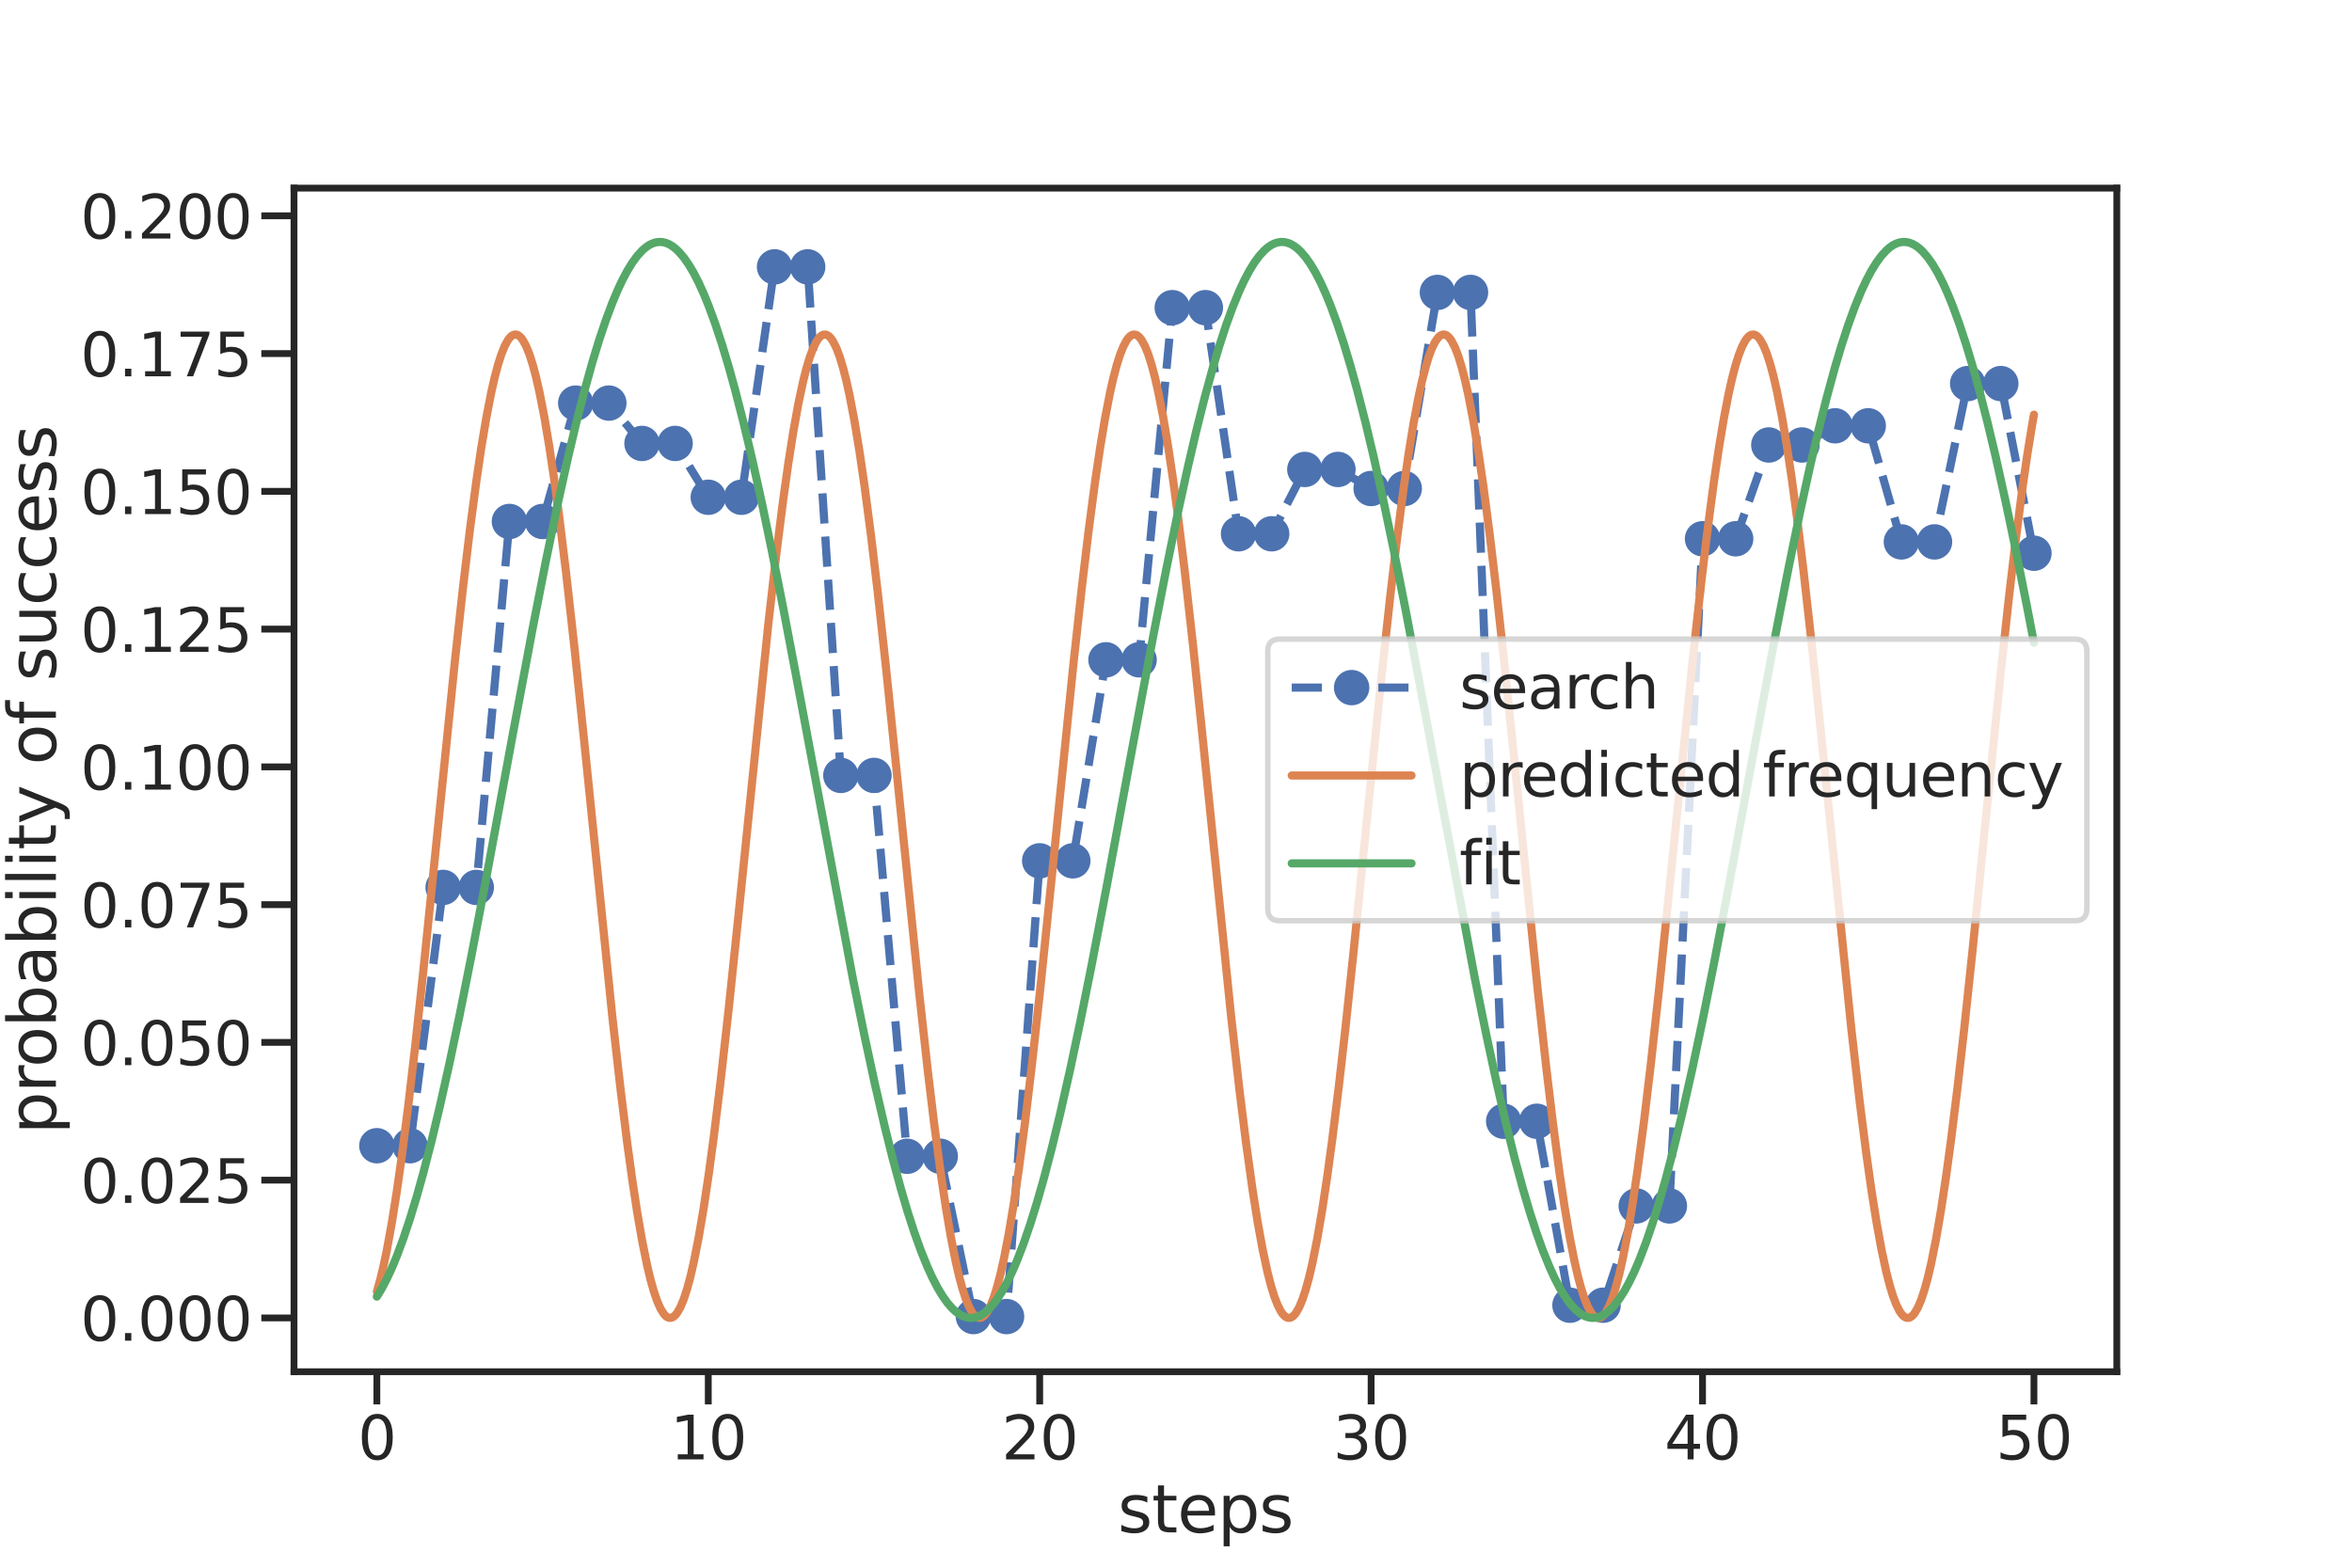 <?xml version="1.0" encoding="utf-8" standalone="no"?>
<!DOCTYPE svg PUBLIC "-//W3C//DTD SVG 1.1//EN"
  "http://www.w3.org/Graphics/SVG/1.1/DTD/svg11.dtd">
<svg xmlns:xlink="http://www.w3.org/1999/xlink" width="864pt" height="576pt" viewBox="0 0 864 576" xmlns="http://www.w3.org/2000/svg" version="1.1">
 <defs>
  <style type="text/css">*{stroke-linejoin: round; stroke-linecap: butt}</style>
 </defs>
 <g id="figure_1">
  <g id="patch_1">
   <path d="M 0 576 
L 864 576 
L 864 0 
L 0 0 
z
" style="fill: #ffffff"/>
  </g>
  <g id="axes_1">
   <g id="patch_2">
    <path d="M 108 504 
L 777.6 504 
L 777.6 69.12 
L 108 69.12 
z
" style="fill: #ffffff"/>
   </g>
   <g id="matplotlib.axis_1">
    <g id="xtick_1">
     <g id="line2d_1">
      <defs>
       <path id="m0d166afc7a" d="M 0 0 
L 0 12 
" style="stroke: #262626; stroke-width: 2.5"/>
      </defs>
      <g>
       <use xlink:href="#m0d166afc7a" x="138.436" y="504" style="fill: #262626; stroke: #262626; stroke-width: 2.5"/>
      </g>
     </g>
     <g id="text_1">
      <!-- 0 -->
      <g style="fill: #262626" transform="translate(131.438 536.217)scale(0.22 -0.22)">
       <defs>
        <path id="DejaVuSans-30" d="M 2034 4250 
Q 1547 4250 1301 3770 
Q 1056 3291 1056 2328 
Q 1056 1369 1301 889 
Q 1547 409 2034 409 
Q 2525 409 2770 889 
Q 3016 1369 3016 2328 
Q 3016 3291 2770 3770 
Q 2525 4250 2034 4250 
z
M 2034 4750 
Q 2819 4750 3233 4129 
Q 3647 3509 3647 2328 
Q 3647 1150 3233 529 
Q 2819 -91 2034 -91 
Q 1250 -91 836 529 
Q 422 1150 422 2328 
Q 422 3509 836 4129 
Q 1250 4750 2034 4750 
z
" transform="scale(0.016)"/>
       </defs>
       <use xlink:href="#DejaVuSans-30"/>
      </g>
     </g>
    </g>
    <g id="xtick_2">
     <g id="line2d_2">
      <g>
       <use xlink:href="#m0d166afc7a" x="260.182" y="504" style="fill: #262626; stroke: #262626; stroke-width: 2.5"/>
      </g>
     </g>
     <g id="text_2">
      <!-- 10 -->
      <g style="fill: #262626" transform="translate(246.184 536.217)scale(0.22 -0.22)">
       <defs>
        <path id="DejaVuSans-31" d="M 794 531 
L 1825 531 
L 1825 4091 
L 703 3866 
L 703 4441 
L 1819 4666 
L 2450 4666 
L 2450 531 
L 3481 531 
L 3481 0 
L 794 0 
L 794 531 
z
" transform="scale(0.016)"/>
       </defs>
       <use xlink:href="#DejaVuSans-31"/>
       <use xlink:href="#DejaVuSans-30" x="63.623"/>
      </g>
     </g>
    </g>
    <g id="xtick_3">
     <g id="line2d_3">
      <g>
       <use xlink:href="#m0d166afc7a" x="381.927" y="504" style="fill: #262626; stroke: #262626; stroke-width: 2.5"/>
      </g>
     </g>
     <g id="text_3">
      <!-- 20 -->
      <g style="fill: #262626" transform="translate(367.93 536.217)scale(0.22 -0.22)">
       <defs>
        <path id="DejaVuSans-32" d="M 1228 531 
L 3431 531 
L 3431 0 
L 469 0 
L 469 531 
Q 828 903 1448 1529 
Q 2069 2156 2228 2338 
Q 2531 2678 2651 2914 
Q 2772 3150 2772 3378 
Q 2772 3750 2511 3984 
Q 2250 4219 1831 4219 
Q 1534 4219 1204 4116 
Q 875 4013 500 3803 
L 500 4441 
Q 881 4594 1212 4672 
Q 1544 4750 1819 4750 
Q 2544 4750 2975 4387 
Q 3406 4025 3406 3419 
Q 3406 3131 3298 2873 
Q 3191 2616 2906 2266 
Q 2828 2175 2409 1742 
Q 1991 1309 1228 531 
z
" transform="scale(0.016)"/>
       </defs>
       <use xlink:href="#DejaVuSans-32"/>
       <use xlink:href="#DejaVuSans-30" x="63.623"/>
      </g>
     </g>
    </g>
    <g id="xtick_4">
     <g id="line2d_4">
      <g>
       <use xlink:href="#m0d166afc7a" x="503.673" y="504" style="fill: #262626; stroke: #262626; stroke-width: 2.5"/>
      </g>
     </g>
     <g id="text_4">
      <!-- 30 -->
      <g style="fill: #262626" transform="translate(489.675 536.217)scale(0.22 -0.22)">
       <defs>
        <path id="DejaVuSans-33" d="M 2597 2516 
Q 3050 2419 3304 2112 
Q 3559 1806 3559 1356 
Q 3559 666 3084 287 
Q 2609 -91 1734 -91 
Q 1441 -91 1130 -33 
Q 819 25 488 141 
L 488 750 
Q 750 597 1062 519 
Q 1375 441 1716 441 
Q 2309 441 2620 675 
Q 2931 909 2931 1356 
Q 2931 1769 2642 2001 
Q 2353 2234 1838 2234 
L 1294 2234 
L 1294 2753 
L 1863 2753 
Q 2328 2753 2575 2939 
Q 2822 3125 2822 3475 
Q 2822 3834 2567 4026 
Q 2313 4219 1838 4219 
Q 1578 4219 1281 4162 
Q 984 4106 628 3988 
L 628 4550 
Q 988 4650 1302 4700 
Q 1616 4750 1894 4750 
Q 2613 4750 3031 4423 
Q 3450 4097 3450 3541 
Q 3450 3153 3228 2886 
Q 3006 2619 2597 2516 
z
" transform="scale(0.016)"/>
       </defs>
       <use xlink:href="#DejaVuSans-33"/>
       <use xlink:href="#DejaVuSans-30" x="63.623"/>
      </g>
     </g>
    </g>
    <g id="xtick_5">
     <g id="line2d_5">
      <g>
       <use xlink:href="#m0d166afc7a" x="625.418" y="504" style="fill: #262626; stroke: #262626; stroke-width: 2.5"/>
      </g>
     </g>
     <g id="text_5">
      <!-- 40 -->
      <g style="fill: #262626" transform="translate(611.421 536.217)scale(0.22 -0.22)">
       <defs>
        <path id="DejaVuSans-34" d="M 2419 4116 
L 825 1625 
L 2419 1625 
L 2419 4116 
z
M 2253 4666 
L 3047 4666 
L 3047 1625 
L 3713 1625 
L 3713 1100 
L 3047 1100 
L 3047 0 
L 2419 0 
L 2419 1100 
L 313 1100 
L 313 1709 
L 2253 4666 
z
" transform="scale(0.016)"/>
       </defs>
       <use xlink:href="#DejaVuSans-34"/>
       <use xlink:href="#DejaVuSans-30" x="63.623"/>
      </g>
     </g>
    </g>
    <g id="xtick_6">
     <g id="line2d_6">
      <g>
       <use xlink:href="#m0d166afc7a" x="747.164" y="504" style="fill: #262626; stroke: #262626; stroke-width: 2.5"/>
      </g>
     </g>
     <g id="text_6">
      <!-- 50 -->
      <g style="fill: #262626" transform="translate(733.166 536.217)scale(0.22 -0.22)">
       <defs>
        <path id="DejaVuSans-35" d="M 691 4666 
L 3169 4666 
L 3169 4134 
L 1269 4134 
L 1269 2991 
Q 1406 3038 1543 3061 
Q 1681 3084 1819 3084 
Q 2600 3084 3056 2656 
Q 3513 2228 3513 1497 
Q 3513 744 3044 326 
Q 2575 -91 1722 -91 
Q 1428 -91 1123 -41 
Q 819 9 494 109 
L 494 744 
Q 775 591 1075 516 
Q 1375 441 1709 441 
Q 2250 441 2565 725 
Q 2881 1009 2881 1497 
Q 2881 1984 2565 2268 
Q 2250 2553 1709 2553 
Q 1456 2553 1204 2497 
Q 953 2441 691 2322 
L 691 4666 
z
" transform="scale(0.016)"/>
       </defs>
       <use xlink:href="#DejaVuSans-35"/>
       <use xlink:href="#DejaVuSans-30" x="63.623"/>
      </g>
     </g>
    </g>
    <g id="text_7">
     <!-- steps -->
     <g style="fill: #262626" transform="translate(410.591 563.028)scale(0.24 -0.24)">
      <defs>
       <path id="DejaVuSans-73" d="M 2834 3397 
L 2834 2853 
Q 2591 2978 2328 3040 
Q 2066 3103 1784 3103 
Q 1356 3103 1142 2972 
Q 928 2841 928 2578 
Q 928 2378 1081 2264 
Q 1234 2150 1697 2047 
L 1894 2003 
Q 2506 1872 2764 1633 
Q 3022 1394 3022 966 
Q 3022 478 2636 193 
Q 2250 -91 1575 -91 
Q 1294 -91 989 -36 
Q 684 19 347 128 
L 347 722 
Q 666 556 975 473 
Q 1284 391 1588 391 
Q 1994 391 2212 530 
Q 2431 669 2431 922 
Q 2431 1156 2273 1281 
Q 2116 1406 1581 1522 
L 1381 1569 
Q 847 1681 609 1914 
Q 372 2147 372 2553 
Q 372 3047 722 3315 
Q 1072 3584 1716 3584 
Q 2034 3584 2315 3537 
Q 2597 3491 2834 3397 
z
" transform="scale(0.016)"/>
       <path id="DejaVuSans-74" d="M 1172 4494 
L 1172 3500 
L 2356 3500 
L 2356 3053 
L 1172 3053 
L 1172 1153 
Q 1172 725 1289 603 
Q 1406 481 1766 481 
L 2356 481 
L 2356 0 
L 1766 0 
Q 1100 0 847 248 
Q 594 497 594 1153 
L 594 3053 
L 172 3053 
L 172 3500 
L 594 3500 
L 594 4494 
L 1172 4494 
z
" transform="scale(0.016)"/>
       <path id="DejaVuSans-65" d="M 3597 1894 
L 3597 1613 
L 953 1613 
Q 991 1019 1311 708 
Q 1631 397 2203 397 
Q 2534 397 2845 478 
Q 3156 559 3463 722 
L 3463 178 
Q 3153 47 2828 -22 
Q 2503 -91 2169 -91 
Q 1331 -91 842 396 
Q 353 884 353 1716 
Q 353 2575 817 3079 
Q 1281 3584 2069 3584 
Q 2775 3584 3186 3129 
Q 3597 2675 3597 1894 
z
M 3022 2063 
Q 3016 2534 2758 2815 
Q 2500 3097 2075 3097 
Q 1594 3097 1305 2825 
Q 1016 2553 972 2059 
L 3022 2063 
z
" transform="scale(0.016)"/>
       <path id="DejaVuSans-70" d="M 1159 525 
L 1159 -1331 
L 581 -1331 
L 581 3500 
L 1159 3500 
L 1159 2969 
Q 1341 3281 1617 3432 
Q 1894 3584 2278 3584 
Q 2916 3584 3314 3078 
Q 3713 2572 3713 1747 
Q 3713 922 3314 415 
Q 2916 -91 2278 -91 
Q 1894 -91 1617 61 
Q 1341 213 1159 525 
z
M 3116 1747 
Q 3116 2381 2855 2742 
Q 2594 3103 2138 3103 
Q 1681 3103 1420 2742 
Q 1159 2381 1159 1747 
Q 1159 1113 1420 752 
Q 1681 391 2138 391 
Q 2594 391 2855 752 
Q 3116 1113 3116 1747 
z
" transform="scale(0.016)"/>
      </defs>
      <use xlink:href="#DejaVuSans-73"/>
      <use xlink:href="#DejaVuSans-74" x="52.1"/>
      <use xlink:href="#DejaVuSans-65" x="91.309"/>
      <use xlink:href="#DejaVuSans-70" x="152.832"/>
      <use xlink:href="#DejaVuSans-73" x="216.309"/>
     </g>
    </g>
   </g>
   <g id="matplotlib.axis_2">
    <g id="ytick_1">
     <g id="line2d_7">
      <defs>
       <path id="m8a85581e19" d="M 0 0 
L -12 0 
" style="stroke: #262626; stroke-width: 2.5"/>
      </defs>
      <g>
       <use xlink:href="#m8a85581e19" x="108" y="484.233" style="fill: #262626; stroke: #262626; stroke-width: 2.5"/>
      </g>
     </g>
     <g id="text_8">
      <!-- 0.000 -->
      <g style="fill: #262626" transform="translate(29.518 492.592)scale(0.22 -0.22)">
       <defs>
        <path id="DejaVuSans-2e" d="M 684 794 
L 1344 794 
L 1344 0 
L 684 0 
L 684 794 
z
" transform="scale(0.016)"/>
       </defs>
       <use xlink:href="#DejaVuSans-30"/>
       <use xlink:href="#DejaVuSans-2e" x="63.623"/>
       <use xlink:href="#DejaVuSans-30" x="95.41"/>
       <use xlink:href="#DejaVuSans-30" x="159.033"/>
       <use xlink:href="#DejaVuSans-30" x="222.656"/>
      </g>
     </g>
    </g>
    <g id="ytick_2">
     <g id="line2d_8">
      <g>
       <use xlink:href="#m8a85581e19" x="108" y="433.616" style="fill: #262626; stroke: #262626; stroke-width: 2.5"/>
      </g>
     </g>
     <g id="text_9">
      <!-- 0.025 -->
      <g style="fill: #262626" transform="translate(29.518 441.974)scale(0.22 -0.22)">
       <use xlink:href="#DejaVuSans-30"/>
       <use xlink:href="#DejaVuSans-2e" x="63.623"/>
       <use xlink:href="#DejaVuSans-30" x="95.41"/>
       <use xlink:href="#DejaVuSans-32" x="159.033"/>
       <use xlink:href="#DejaVuSans-35" x="222.656"/>
      </g>
     </g>
    </g>
    <g id="ytick_3">
     <g id="line2d_9">
      <g>
       <use xlink:href="#m8a85581e19" x="108" y="382.998" style="fill: #262626; stroke: #262626; stroke-width: 2.5"/>
      </g>
     </g>
     <g id="text_10">
      <!-- 0.050 -->
      <g style="fill: #262626" transform="translate(29.518 391.357)scale(0.22 -0.22)">
       <use xlink:href="#DejaVuSans-30"/>
       <use xlink:href="#DejaVuSans-2e" x="63.623"/>
       <use xlink:href="#DejaVuSans-30" x="95.41"/>
       <use xlink:href="#DejaVuSans-35" x="159.033"/>
       <use xlink:href="#DejaVuSans-30" x="222.656"/>
      </g>
     </g>
    </g>
    <g id="ytick_4">
     <g id="line2d_10">
      <g>
       <use xlink:href="#m8a85581e19" x="108" y="332.381" style="fill: #262626; stroke: #262626; stroke-width: 2.5"/>
      </g>
     </g>
     <g id="text_11">
      <!-- 0.075 -->
      <g style="fill: #262626" transform="translate(29.518 340.739)scale(0.22 -0.22)">
       <defs>
        <path id="DejaVuSans-37" d="M 525 4666 
L 3525 4666 
L 3525 4397 
L 1831 0 
L 1172 0 
L 2766 4134 
L 525 4134 
L 525 4666 
z
" transform="scale(0.016)"/>
       </defs>
       <use xlink:href="#DejaVuSans-30"/>
       <use xlink:href="#DejaVuSans-2e" x="63.623"/>
       <use xlink:href="#DejaVuSans-30" x="95.41"/>
       <use xlink:href="#DejaVuSans-37" x="159.033"/>
       <use xlink:href="#DejaVuSans-35" x="222.656"/>
      </g>
     </g>
    </g>
    <g id="ytick_5">
     <g id="line2d_11">
      <g>
       <use xlink:href="#m8a85581e19" x="108" y="281.764" style="fill: #262626; stroke: #262626; stroke-width: 2.5"/>
      </g>
     </g>
     <g id="text_12">
      <!-- 0.100 -->
      <g style="fill: #262626" transform="translate(29.518 290.122)scale(0.22 -0.22)">
       <use xlink:href="#DejaVuSans-30"/>
       <use xlink:href="#DejaVuSans-2e" x="63.623"/>
       <use xlink:href="#DejaVuSans-31" x="95.41"/>
       <use xlink:href="#DejaVuSans-30" x="159.033"/>
       <use xlink:href="#DejaVuSans-30" x="222.656"/>
      </g>
     </g>
    </g>
    <g id="ytick_6">
     <g id="line2d_12">
      <g>
       <use xlink:href="#m8a85581e19" x="108" y="231.146" style="fill: #262626; stroke: #262626; stroke-width: 2.5"/>
      </g>
     </g>
     <g id="text_13">
      <!-- 0.125 -->
      <g style="fill: #262626" transform="translate(29.518 239.505)scale(0.22 -0.22)">
       <use xlink:href="#DejaVuSans-30"/>
       <use xlink:href="#DejaVuSans-2e" x="63.623"/>
       <use xlink:href="#DejaVuSans-31" x="95.41"/>
       <use xlink:href="#DejaVuSans-32" x="159.033"/>
       <use xlink:href="#DejaVuSans-35" x="222.656"/>
      </g>
     </g>
    </g>
    <g id="ytick_7">
     <g id="line2d_13">
      <g>
       <use xlink:href="#m8a85581e19" x="108" y="180.529" style="fill: #262626; stroke: #262626; stroke-width: 2.5"/>
      </g>
     </g>
     <g id="text_14">
      <!-- 0.150 -->
      <g style="fill: #262626" transform="translate(29.518 188.887)scale(0.22 -0.22)">
       <use xlink:href="#DejaVuSans-30"/>
       <use xlink:href="#DejaVuSans-2e" x="63.623"/>
       <use xlink:href="#DejaVuSans-31" x="95.41"/>
       <use xlink:href="#DejaVuSans-35" x="159.033"/>
       <use xlink:href="#DejaVuSans-30" x="222.656"/>
      </g>
     </g>
    </g>
    <g id="ytick_8">
     <g id="line2d_14">
      <g>
       <use xlink:href="#m8a85581e19" x="108" y="129.911" style="fill: #262626; stroke: #262626; stroke-width: 2.5"/>
      </g>
     </g>
     <g id="text_15">
      <!-- 0.175 -->
      <g style="fill: #262626" transform="translate(29.518 138.27)scale(0.22 -0.22)">
       <use xlink:href="#DejaVuSans-30"/>
       <use xlink:href="#DejaVuSans-2e" x="63.623"/>
       <use xlink:href="#DejaVuSans-31" x="95.41"/>
       <use xlink:href="#DejaVuSans-37" x="159.033"/>
       <use xlink:href="#DejaVuSans-35" x="222.656"/>
      </g>
     </g>
    </g>
    <g id="ytick_9">
     <g id="line2d_15">
      <g>
       <use xlink:href="#m8a85581e19" x="108" y="79.294" style="fill: #262626; stroke: #262626; stroke-width: 2.5"/>
      </g>
     </g>
     <g id="text_16">
      <!-- 0.200 -->
      <g style="fill: #262626" transform="translate(29.518 87.652)scale(0.22 -0.22)">
       <use xlink:href="#DejaVuSans-30"/>
       <use xlink:href="#DejaVuSans-2e" x="63.623"/>
       <use xlink:href="#DejaVuSans-32" x="95.41"/>
       <use xlink:href="#DejaVuSans-30" x="159.033"/>
       <use xlink:href="#DejaVuSans-30" x="222.656"/>
      </g>
     </g>
    </g>
    <g id="text_17">
     <!-- probability of success -->
     <g style="fill: #262626" transform="translate(20.527 416.715)rotate(-90)scale(0.24 -0.24)">
      <defs>
       <path id="DejaVuSans-72" d="M 2631 2963 
Q 2534 3019 2420 3045 
Q 2306 3072 2169 3072 
Q 1681 3072 1420 2755 
Q 1159 2438 1159 1844 
L 1159 0 
L 581 0 
L 581 3500 
L 1159 3500 
L 1159 2956 
Q 1341 3275 1631 3429 
Q 1922 3584 2338 3584 
Q 2397 3584 2469 3576 
Q 2541 3569 2628 3553 
L 2631 2963 
z
" transform="scale(0.016)"/>
       <path id="DejaVuSans-6f" d="M 1959 3097 
Q 1497 3097 1228 2736 
Q 959 2375 959 1747 
Q 959 1119 1226 758 
Q 1494 397 1959 397 
Q 2419 397 2687 759 
Q 2956 1122 2956 1747 
Q 2956 2369 2687 2733 
Q 2419 3097 1959 3097 
z
M 1959 3584 
Q 2709 3584 3137 3096 
Q 3566 2609 3566 1747 
Q 3566 888 3137 398 
Q 2709 -91 1959 -91 
Q 1206 -91 779 398 
Q 353 888 353 1747 
Q 353 2609 779 3096 
Q 1206 3584 1959 3584 
z
" transform="scale(0.016)"/>
       <path id="DejaVuSans-62" d="M 3116 1747 
Q 3116 2381 2855 2742 
Q 2594 3103 2138 3103 
Q 1681 3103 1420 2742 
Q 1159 2381 1159 1747 
Q 1159 1113 1420 752 
Q 1681 391 2138 391 
Q 2594 391 2855 752 
Q 3116 1113 3116 1747 
z
M 1159 2969 
Q 1341 3281 1617 3432 
Q 1894 3584 2278 3584 
Q 2916 3584 3314 3078 
Q 3713 2572 3713 1747 
Q 3713 922 3314 415 
Q 2916 -91 2278 -91 
Q 1894 -91 1617 61 
Q 1341 213 1159 525 
L 1159 0 
L 581 0 
L 581 4863 
L 1159 4863 
L 1159 2969 
z
" transform="scale(0.016)"/>
       <path id="DejaVuSans-61" d="M 2194 1759 
Q 1497 1759 1228 1600 
Q 959 1441 959 1056 
Q 959 750 1161 570 
Q 1363 391 1709 391 
Q 2188 391 2477 730 
Q 2766 1069 2766 1631 
L 2766 1759 
L 2194 1759 
z
M 3341 1997 
L 3341 0 
L 2766 0 
L 2766 531 
Q 2569 213 2275 61 
Q 1981 -91 1556 -91 
Q 1019 -91 701 211 
Q 384 513 384 1019 
Q 384 1609 779 1909 
Q 1175 2209 1959 2209 
L 2766 2209 
L 2766 2266 
Q 2766 2663 2505 2880 
Q 2244 3097 1772 3097 
Q 1472 3097 1187 3025 
Q 903 2953 641 2809 
L 641 3341 
Q 956 3463 1253 3523 
Q 1550 3584 1831 3584 
Q 2591 3584 2966 3190 
Q 3341 2797 3341 1997 
z
" transform="scale(0.016)"/>
       <path id="DejaVuSans-69" d="M 603 3500 
L 1178 3500 
L 1178 0 
L 603 0 
L 603 3500 
z
M 603 4863 
L 1178 4863 
L 1178 4134 
L 603 4134 
L 603 4863 
z
" transform="scale(0.016)"/>
       <path id="DejaVuSans-6c" d="M 603 4863 
L 1178 4863 
L 1178 0 
L 603 0 
L 603 4863 
z
" transform="scale(0.016)"/>
       <path id="DejaVuSans-79" d="M 2059 -325 
Q 1816 -950 1584 -1140 
Q 1353 -1331 966 -1331 
L 506 -1331 
L 506 -850 
L 844 -850 
Q 1081 -850 1212 -737 
Q 1344 -625 1503 -206 
L 1606 56 
L 191 3500 
L 800 3500 
L 1894 763 
L 2988 3500 
L 3597 3500 
L 2059 -325 
z
" transform="scale(0.016)"/>
       <path id="DejaVuSans-20" transform="scale(0.016)"/>
       <path id="DejaVuSans-66" d="M 2375 4863 
L 2375 4384 
L 1825 4384 
Q 1516 4384 1395 4259 
Q 1275 4134 1275 3809 
L 1275 3500 
L 2222 3500 
L 2222 3053 
L 1275 3053 
L 1275 0 
L 697 0 
L 697 3053 
L 147 3053 
L 147 3500 
L 697 3500 
L 697 3744 
Q 697 4328 969 4595 
Q 1241 4863 1831 4863 
L 2375 4863 
z
" transform="scale(0.016)"/>
       <path id="DejaVuSans-75" d="M 544 1381 
L 544 3500 
L 1119 3500 
L 1119 1403 
Q 1119 906 1312 657 
Q 1506 409 1894 409 
Q 2359 409 2629 706 
Q 2900 1003 2900 1516 
L 2900 3500 
L 3475 3500 
L 3475 0 
L 2900 0 
L 2900 538 
Q 2691 219 2414 64 
Q 2138 -91 1772 -91 
Q 1169 -91 856 284 
Q 544 659 544 1381 
z
M 1991 3584 
L 1991 3584 
z
" transform="scale(0.016)"/>
       <path id="DejaVuSans-63" d="M 3122 3366 
L 3122 2828 
Q 2878 2963 2633 3030 
Q 2388 3097 2138 3097 
Q 1578 3097 1268 2742 
Q 959 2388 959 1747 
Q 959 1106 1268 751 
Q 1578 397 2138 397 
Q 2388 397 2633 464 
Q 2878 531 3122 666 
L 3122 134 
Q 2881 22 2623 -34 
Q 2366 -91 2075 -91 
Q 1284 -91 818 406 
Q 353 903 353 1747 
Q 353 2603 823 3093 
Q 1294 3584 2113 3584 
Q 2378 3584 2631 3529 
Q 2884 3475 3122 3366 
z
" transform="scale(0.016)"/>
      </defs>
      <use xlink:href="#DejaVuSans-70"/>
      <use xlink:href="#DejaVuSans-72" x="63.477"/>
      <use xlink:href="#DejaVuSans-6f" x="102.34"/>
      <use xlink:href="#DejaVuSans-62" x="163.521"/>
      <use xlink:href="#DejaVuSans-61" x="226.998"/>
      <use xlink:href="#DejaVuSans-62" x="288.277"/>
      <use xlink:href="#DejaVuSans-69" x="351.754"/>
      <use xlink:href="#DejaVuSans-6c" x="379.537"/>
      <use xlink:href="#DejaVuSans-69" x="407.32"/>
      <use xlink:href="#DejaVuSans-74" x="435.104"/>
      <use xlink:href="#DejaVuSans-79" x="474.312"/>
      <use xlink:href="#DejaVuSans-20" x="533.492"/>
      <use xlink:href="#DejaVuSans-6f" x="565.279"/>
      <use xlink:href="#DejaVuSans-66" x="626.461"/>
      <use xlink:href="#DejaVuSans-20" x="661.666"/>
      <use xlink:href="#DejaVuSans-73" x="693.453"/>
      <use xlink:href="#DejaVuSans-75" x="745.553"/>
      <use xlink:href="#DejaVuSans-63" x="808.932"/>
      <use xlink:href="#DejaVuSans-63" x="863.912"/>
      <use xlink:href="#DejaVuSans-65" x="918.893"/>
      <use xlink:href="#DejaVuSans-73" x="980.416"/>
      <use xlink:href="#DejaVuSans-73" x="1032.516"/>
     </g>
    </g>
   </g>
   <g id="line2d_16">
    <path d="M 138.436 420.961 
L 150.611 420.961 
L 162.785 326.054 
L 174.96 326.054 
L 187.135 191.601 
L 199.309 191.601 
L 211.484 148.102 
L 223.658 148.102 
L 235.833 162.931 
L 248.007 162.931 
L 260.182 182.704 
L 272.356 182.704 
L 284.531 98.053 
L 296.705 98.053 
L 308.88 284.902 
L 321.055 284.902 
L 333.229 424.839 
L 345.404 424.839 
L 357.578 483.731 
L 369.753 483.731 
L 381.927 316.282 
L 394.102 316.282 
L 406.276 242.426 
L 418.451 242.426 
L 430.625 113.04 
L 442.8 113.04 
L 454.975 196.123 
L 467.149 196.123 
L 479.324 172.486 
L 491.498 172.486 
L 503.673 179.486 
L 515.847 179.486 
L 528.022 107.44 
L 540.196 107.44 
L 552.371 411.977 
L 564.545 411.977 
L 576.72 479.564 
L 588.895 479.564 
L 601.069 443.083 
L 613.244 443.083 
L 625.418 197.957 
L 637.593 197.957 
L 649.767 163.495 
L 661.942 163.495 
L 674.116 156.447 
L 686.291 156.447 
L 698.465 199.104 
L 710.64 199.104 
L 722.815 140.933 
L 734.989 140.933 
L 747.164 203.27 
" clip-path="url(#pf8746b9d57)" style="fill: none; stroke-dasharray: 11.1,4.8; stroke-dashoffset: 0; stroke: #4c72b0; stroke-width: 3"/>
    <defs>
     <path id="mc30a2b79a8" d="M 0 6 
C 1.591 6 3.117 5.368 4.243 4.243 
C 5.368 3.117 6 1.591 6 0 
C 6 -1.591 5.368 -3.117 4.243 -4.243 
C 3.117 -5.368 1.591 -6 0 -6 
C -1.591 -6 -3.117 -5.368 -4.243 -4.243 
C -5.368 -3.117 -6 -1.591 -6 0 
C -6 1.591 -5.368 3.117 -4.243 4.243 
C -3.117 5.368 -1.591 6 0 6 
z
" style="stroke: #4c72b0"/>
    </defs>
    <g clip-path="url(#pf8746b9d57)">
     <use xlink:href="#mc30a2b79a8" x="138.436" y="420.961" style="fill: #4c72b0; stroke: #4c72b0"/>
     <use xlink:href="#mc30a2b79a8" x="150.611" y="420.961" style="fill: #4c72b0; stroke: #4c72b0"/>
     <use xlink:href="#mc30a2b79a8" x="162.785" y="326.054" style="fill: #4c72b0; stroke: #4c72b0"/>
     <use xlink:href="#mc30a2b79a8" x="174.96" y="326.054" style="fill: #4c72b0; stroke: #4c72b0"/>
     <use xlink:href="#mc30a2b79a8" x="187.135" y="191.601" style="fill: #4c72b0; stroke: #4c72b0"/>
     <use xlink:href="#mc30a2b79a8" x="199.309" y="191.601" style="fill: #4c72b0; stroke: #4c72b0"/>
     <use xlink:href="#mc30a2b79a8" x="211.484" y="148.102" style="fill: #4c72b0; stroke: #4c72b0"/>
     <use xlink:href="#mc30a2b79a8" x="223.658" y="148.102" style="fill: #4c72b0; stroke: #4c72b0"/>
     <use xlink:href="#mc30a2b79a8" x="235.833" y="162.931" style="fill: #4c72b0; stroke: #4c72b0"/>
     <use xlink:href="#mc30a2b79a8" x="248.007" y="162.931" style="fill: #4c72b0; stroke: #4c72b0"/>
     <use xlink:href="#mc30a2b79a8" x="260.182" y="182.704" style="fill: #4c72b0; stroke: #4c72b0"/>
     <use xlink:href="#mc30a2b79a8" x="272.356" y="182.704" style="fill: #4c72b0; stroke: #4c72b0"/>
     <use xlink:href="#mc30a2b79a8" x="284.531" y="98.053" style="fill: #4c72b0; stroke: #4c72b0"/>
     <use xlink:href="#mc30a2b79a8" x="296.705" y="98.053" style="fill: #4c72b0; stroke: #4c72b0"/>
     <use xlink:href="#mc30a2b79a8" x="308.88" y="284.902" style="fill: #4c72b0; stroke: #4c72b0"/>
     <use xlink:href="#mc30a2b79a8" x="321.055" y="284.902" style="fill: #4c72b0; stroke: #4c72b0"/>
     <use xlink:href="#mc30a2b79a8" x="333.229" y="424.839" style="fill: #4c72b0; stroke: #4c72b0"/>
     <use xlink:href="#mc30a2b79a8" x="345.404" y="424.839" style="fill: #4c72b0; stroke: #4c72b0"/>
     <use xlink:href="#mc30a2b79a8" x="357.578" y="483.731" style="fill: #4c72b0; stroke: #4c72b0"/>
     <use xlink:href="#mc30a2b79a8" x="369.753" y="483.731" style="fill: #4c72b0; stroke: #4c72b0"/>
     <use xlink:href="#mc30a2b79a8" x="381.927" y="316.282" style="fill: #4c72b0; stroke: #4c72b0"/>
     <use xlink:href="#mc30a2b79a8" x="394.102" y="316.282" style="fill: #4c72b0; stroke: #4c72b0"/>
     <use xlink:href="#mc30a2b79a8" x="406.276" y="242.426" style="fill: #4c72b0; stroke: #4c72b0"/>
     <use xlink:href="#mc30a2b79a8" x="418.451" y="242.426" style="fill: #4c72b0; stroke: #4c72b0"/>
     <use xlink:href="#mc30a2b79a8" x="430.625" y="113.04" style="fill: #4c72b0; stroke: #4c72b0"/>
     <use xlink:href="#mc30a2b79a8" x="442.8" y="113.04" style="fill: #4c72b0; stroke: #4c72b0"/>
     <use xlink:href="#mc30a2b79a8" x="454.975" y="196.123" style="fill: #4c72b0; stroke: #4c72b0"/>
     <use xlink:href="#mc30a2b79a8" x="467.149" y="196.123" style="fill: #4c72b0; stroke: #4c72b0"/>
     <use xlink:href="#mc30a2b79a8" x="479.324" y="172.486" style="fill: #4c72b0; stroke: #4c72b0"/>
     <use xlink:href="#mc30a2b79a8" x="491.498" y="172.486" style="fill: #4c72b0; stroke: #4c72b0"/>
     <use xlink:href="#mc30a2b79a8" x="503.673" y="179.486" style="fill: #4c72b0; stroke: #4c72b0"/>
     <use xlink:href="#mc30a2b79a8" x="515.847" y="179.486" style="fill: #4c72b0; stroke: #4c72b0"/>
     <use xlink:href="#mc30a2b79a8" x="528.022" y="107.44" style="fill: #4c72b0; stroke: #4c72b0"/>
     <use xlink:href="#mc30a2b79a8" x="540.196" y="107.44" style="fill: #4c72b0; stroke: #4c72b0"/>
     <use xlink:href="#mc30a2b79a8" x="552.371" y="411.977" style="fill: #4c72b0; stroke: #4c72b0"/>
     <use xlink:href="#mc30a2b79a8" x="564.545" y="411.977" style="fill: #4c72b0; stroke: #4c72b0"/>
     <use xlink:href="#mc30a2b79a8" x="576.72" y="479.564" style="fill: #4c72b0; stroke: #4c72b0"/>
     <use xlink:href="#mc30a2b79a8" x="588.895" y="479.564" style="fill: #4c72b0; stroke: #4c72b0"/>
     <use xlink:href="#mc30a2b79a8" x="601.069" y="443.083" style="fill: #4c72b0; stroke: #4c72b0"/>
     <use xlink:href="#mc30a2b79a8" x="613.244" y="443.083" style="fill: #4c72b0; stroke: #4c72b0"/>
     <use xlink:href="#mc30a2b79a8" x="625.418" y="197.957" style="fill: #4c72b0; stroke: #4c72b0"/>
     <use xlink:href="#mc30a2b79a8" x="637.593" y="197.957" style="fill: #4c72b0; stroke: #4c72b0"/>
     <use xlink:href="#mc30a2b79a8" x="649.767" y="163.495" style="fill: #4c72b0; stroke: #4c72b0"/>
     <use xlink:href="#mc30a2b79a8" x="661.942" y="163.495" style="fill: #4c72b0; stroke: #4c72b0"/>
     <use xlink:href="#mc30a2b79a8" x="674.116" y="156.447" style="fill: #4c72b0; stroke: #4c72b0"/>
     <use xlink:href="#mc30a2b79a8" x="686.291" y="156.447" style="fill: #4c72b0; stroke: #4c72b0"/>
     <use xlink:href="#mc30a2b79a8" x="698.465" y="199.104" style="fill: #4c72b0; stroke: #4c72b0"/>
     <use xlink:href="#mc30a2b79a8" x="710.64" y="199.104" style="fill: #4c72b0; stroke: #4c72b0"/>
     <use xlink:href="#mc30a2b79a8" x="722.815" y="140.933" style="fill: #4c72b0; stroke: #4c72b0"/>
     <use xlink:href="#mc30a2b79a8" x="734.989" y="140.933" style="fill: #4c72b0; stroke: #4c72b0"/>
     <use xlink:href="#mc30a2b79a8" x="747.164" y="203.27" style="fill: #4c72b0; stroke: #4c72b0"/>
    </g>
   </g>
   <g id="line2d_17">
    <path d="M 138.436 474.575 
L 139.655 470.264 
L 140.874 465.197 
L 142.092 459.396 
L 143.92 449.379 
L 145.748 437.874 
L 147.576 424.999 
L 150.014 405.929 
L 152.451 385.003 
L 155.498 356.818 
L 159.763 315.014 
L 167.075 243.179 
L 170.122 215.491 
L 172.559 195.099 
L 174.997 176.673 
L 176.825 164.347 
L 178.653 153.44 
L 180.481 144.066 
L 181.699 138.715 
L 182.918 134.111 
L 184.137 130.277 
L 185.355 127.229 
L 186.574 124.981 
L 187.183 124.16 
L 187.793 123.542 
L 188.402 123.129 
L 189.011 122.921 
L 189.621 122.917 
L 190.23 123.119 
L 190.839 123.525 
L 191.449 124.136 
L 192.058 124.95 
L 193.277 127.184 
L 194.495 130.219 
L 195.714 134.041 
L 196.933 138.631 
L 198.151 143.97 
L 199.979 153.327 
L 201.807 164.216 
L 203.635 176.528 
L 205.463 190.135 
L 207.901 210.053 
L 210.947 237.289 
L 214.603 272.375 
L 224.962 373.774 
L 228.009 400.685 
L 230.446 420.269 
L 232.274 433.586 
L 234.102 445.577 
L 235.93 456.12 
L 237.758 465.105 
L 238.977 470.185 
L 240.196 474.509 
L 241.414 478.058 
L 242.633 480.814 
L 243.852 482.767 
L 244.461 483.439 
L 245.07 483.907 
L 245.68 484.17 
L 246.289 484.228 
L 246.898 484.082 
L 247.508 483.73 
L 248.117 483.175 
L 248.726 482.415 
L 249.945 480.288 
L 251.164 477.36 
L 252.382 473.643 
L 253.601 469.154 
L 254.82 463.915 
L 256.648 454.699 
L 258.476 443.942 
L 260.304 431.753 
L 262.132 418.255 
L 264.569 398.464 
L 267.616 371.352 
L 271.272 336.356 
L 282.24 229.269 
L 285.286 202.715 
L 287.724 183.493 
L 289.552 170.487 
L 291.38 158.839 
L 293.208 148.667 
L 295.036 140.075 
L 296.255 135.27 
L 297.473 131.228 
L 298.692 127.967 
L 299.911 125.504 
L 300.52 124.574 
L 301.129 123.848 
L 301.739 123.325 
L 302.348 123.007 
L 302.957 122.894 
L 303.567 122.986 
L 304.176 123.282 
L 304.785 123.783 
L 305.395 124.488 
L 306.004 125.397 
L 307.223 127.818 
L 308.441 131.037 
L 309.66 135.038 
L 310.879 139.805 
L 312.097 145.313 
L 313.925 154.914 
L 315.753 166.032 
L 317.581 178.552 
L 320.019 197.207 
L 322.456 217.789 
L 325.503 245.656 
L 329.768 287.237 
L 337.689 365.073 
L 340.736 392.678 
L 343.173 412.981 
L 345.611 431.302 
L 347.439 443.539 
L 349.267 454.348 
L 351.095 463.619 
L 352.314 468.898 
L 353.532 473.426 
L 354.751 477.184 
L 355.97 480.154 
L 357.188 482.324 
L 357.798 483.104 
L 358.407 483.682 
L 359.016 484.055 
L 359.626 484.223 
L 360.235 484.186 
L 360.844 483.944 
L 361.454 483.498 
L 362.063 482.847 
L 362.672 481.993 
L 363.891 479.68 
L 365.11 476.567 
L 366.328 472.669 
L 367.547 468.004 
L 368.766 462.593 
L 370.594 453.133 
L 372.422 442.146 
L 374.25 429.746 
L 376.687 411.233 
L 379.124 390.769 
L 382.171 363.012 
L 386.436 321.512 
L 394.358 243.589 
L 397.404 215.871 
L 399.842 195.447 
L 402.279 176.983 
L 404.107 164.624 
L 405.935 153.682 
L 407.763 144.27 
L 408.982 138.893 
L 410.2 134.263 
L 411.419 130.401 
L 412.638 127.324 
L 413.857 125.047 
L 414.466 124.212 
L 415.075 123.58 
L 415.685 123.152 
L 416.294 122.929 
L 416.903 122.911 
L 417.513 123.098 
L 418.122 123.489 
L 418.731 124.085 
L 419.341 124.885 
L 420.559 127.091 
L 421.778 130.097 
L 422.997 133.891 
L 424.215 138.454 
L 425.434 143.766 
L 427.262 153.086 
L 429.09 163.94 
L 430.918 176.219 
L 432.746 189.798 
L 435.183 209.682 
L 438.23 236.885 
L 441.886 271.947 
L 452.245 373.373 
L 455.291 400.318 
L 457.729 419.937 
L 460.166 437.446 
L 461.994 449.001 
L 463.822 459.072 
L 465.65 467.557 
L 466.869 472.288 
L 468.087 476.254 
L 469.306 479.437 
L 470.525 481.822 
L 471.134 482.711 
L 471.743 483.398 
L 472.353 483.88 
L 472.962 484.158 
L 473.571 484.231 
L 474.181 484.099 
L 474.79 483.762 
L 475.4 483.221 
L 476.009 482.476 
L 477.228 480.378 
L 478.446 477.478 
L 479.665 473.789 
L 480.884 469.328 
L 482.102 464.114 
L 483.93 454.937 
L 485.758 444.215 
L 487.586 432.059 
L 489.414 418.591 
L 491.852 398.834 
L 494.289 377.35 
L 497.336 348.662 
L 502.82 294.378 
L 507.694 246.674 
L 510.741 218.735 
L 513.178 198.076 
L 515.616 179.33 
L 517.444 166.73 
L 519.272 155.527 
L 521.1 145.834 
L 522.318 140.261 
L 523.537 135.428 
L 524.756 131.359 
L 525.974 128.07 
L 527.193 125.578 
L 528.412 123.893 
L 529.021 123.356 
L 529.63 123.023 
L 530.24 122.895 
L 530.849 122.972 
L 531.458 123.254 
L 532.068 123.741 
L 532.677 124.431 
L 533.286 125.325 
L 534.505 127.718 
L 535.724 130.908 
L 536.943 134.882 
L 538.161 139.621 
L 539.38 145.104 
L 541.208 154.668 
L 543.036 165.75 
L 544.864 178.239 
L 547.301 196.856 
L 549.739 217.406 
L 552.785 245.245 
L 557.051 286.805 
L 564.972 364.664 
L 568.019 392.3 
L 570.456 412.635 
L 572.893 430.994 
L 574.721 443.264 
L 576.549 454.109 
L 578.377 463.417 
L 579.596 468.722 
L 580.815 473.278 
L 582.033 477.064 
L 583.252 480.062 
L 584.471 482.26 
L 585.08 483.055 
L 585.689 483.647 
L 586.299 484.035 
L 586.908 484.218 
L 587.517 484.195 
L 588.127 483.968 
L 588.736 483.536 
L 589.345 482.9 
L 589.955 482.061 
L 591.173 479.776 
L 592.392 476.691 
L 593.611 472.821 
L 594.829 468.184 
L 596.048 462.799 
L 597.876 453.376 
L 599.704 442.425 
L 601.532 430.057 
L 603.97 411.582 
L 606.407 391.15 
L 609.454 363.423 
L 613.719 321.945 
L 621.64 243.999 
L 624.687 216.251 
L 627.124 195.795 
L 629.562 177.293 
L 631.39 164.902 
L 633.218 153.926 
L 635.046 144.476 
L 636.264 139.072 
L 637.483 134.415 
L 638.702 130.525 
L 639.92 127.42 
L 641.139 125.114 
L 641.748 124.264 
L 642.358 123.618 
L 642.967 123.176 
L 643.576 122.938 
L 644.186 122.905 
L 644.795 123.078 
L 645.404 123.455 
L 646.014 124.036 
L 646.623 124.821 
L 647.842 126.998 
L 649.06 129.976 
L 650.279 133.742 
L 651.498 138.278 
L 652.716 143.564 
L 654.544 152.846 
L 656.372 163.665 
L 658.2 175.911 
L 660.029 189.46 
L 662.466 209.311 
L 665.513 236.481 
L 669.169 271.52 
L 680.137 378.551 
L 683.183 405.042 
L 685.621 424.202 
L 687.449 437.154 
L 689.277 448.743 
L 691.105 458.85 
L 692.933 467.374 
L 694.151 472.132 
L 695.37 476.126 
L 696.589 479.337 
L 697.807 481.75 
L 698.417 482.655 
L 699.026 483.356 
L 699.635 483.853 
L 700.245 484.145 
L 700.854 484.233 
L 701.463 484.115 
L 702.073 483.793 
L 702.682 483.267 
L 703.291 482.536 
L 704.51 480.467 
L 705.729 477.595 
L 706.947 473.934 
L 708.166 469.5 
L 709.385 464.313 
L 711.213 455.174 
L 713.041 444.488 
L 714.869 432.364 
L 716.697 418.926 
L 719.134 399.203 
L 721.571 377.746 
L 724.618 349.083 
L 730.102 294.812 
L 734.977 247.086 
L 738.024 219.119 
L 740.461 198.429 
L 742.898 179.645 
L 744.726 167.014 
L 746.554 155.777 
L 747.164 152.361 
L 747.164 152.361 
" clip-path="url(#pf8746b9d57)" style="fill: none; stroke: #dd8452; stroke-width: 3; stroke-linecap: round"/>
   </g>
   <g id="line2d_18">
    <path d="M 138.436 476.397 
L 140.264 473.389 
L 142.092 469.908 
L 143.92 465.964 
L 145.748 461.568 
L 148.186 455.019 
L 150.623 447.715 
L 153.06 439.687 
L 155.498 430.971 
L 158.544 419.17 
L 161.591 406.438 
L 165.247 390.058 
L 168.903 372.633 
L 173.169 351.218 
L 178.653 322.422 
L 188.402 269.649 
L 195.714 230.657 
L 200.589 205.819 
L 204.854 185.26 
L 208.51 168.735 
L 211.557 155.867 
L 214.603 143.915 
L 217.65 132.964 
L 220.087 124.975 
L 222.525 117.712 
L 224.962 111.207 
L 226.79 106.844 
L 228.618 102.934 
L 230.446 99.488 
L 232.274 96.515 
L 234.102 94.022 
L 235.93 92.015 
L 237.149 90.95 
L 238.368 90.105 
L 239.586 89.48 
L 240.805 89.077 
L 242.024 88.895 
L 243.242 88.935 
L 244.461 89.197 
L 245.68 89.681 
L 246.898 90.386 
L 248.117 91.311 
L 249.336 92.455 
L 251.164 94.579 
L 252.992 97.189 
L 254.82 100.277 
L 256.648 103.835 
L 258.476 107.855 
L 260.304 112.327 
L 262.741 118.971 
L 265.178 126.368 
L 267.616 134.484 
L 270.053 143.283 
L 273.1 155.182 
L 276.146 168.002 
L 279.802 184.475 
L 283.458 201.98 
L 287.724 223.468 
L 293.208 252.327 
L 313.316 359.673 
L 317.581 380.662 
L 321.237 397.634 
L 324.893 413.484 
L 327.94 425.719 
L 330.987 436.979 
L 333.424 445.23 
L 335.861 452.77 
L 338.299 459.562 
L 340.736 465.578 
L 342.564 469.564 
L 344.392 473.088 
L 346.22 476.14 
L 348.048 478.713 
L 349.876 480.801 
L 351.095 481.921 
L 352.314 482.821 
L 353.532 483.501 
L 354.751 483.96 
L 355.97 484.197 
L 357.188 484.213 
L 358.407 484.006 
L 359.626 483.578 
L 360.844 482.928 
L 362.063 482.058 
L 363.282 480.968 
L 364.5 479.66 
L 366.328 477.292 
L 368.156 474.443 
L 369.984 471.118 
L 371.812 467.328 
L 373.64 463.081 
L 376.078 456.726 
L 378.515 449.608 
L 380.952 441.757 
L 383.39 433.209 
L 386.436 421.604 
L 389.483 409.051 
L 393.139 392.861 
L 396.795 375.598 
L 401.06 354.335 
L 406.544 325.67 
L 415.075 279.562 
L 423.606 233.837 
L 428.481 208.849 
L 432.746 188.114 
L 436.402 171.407 
L 439.449 158.366 
L 442.495 146.225 
L 445.542 135.067 
L 447.979 126.903 
L 450.417 119.455 
L 452.854 112.758 
L 455.291 106.842 
L 457.119 102.932 
L 458.947 99.487 
L 460.775 96.514 
L 462.603 94.021 
L 464.431 92.015 
L 465.65 90.95 
L 466.869 90.105 
L 468.087 89.48 
L 469.306 89.077 
L 470.525 88.895 
L 471.743 88.935 
L 472.962 89.197 
L 474.181 89.681 
L 475.4 90.386 
L 476.618 91.311 
L 477.837 92.456 
L 479.665 94.58 
L 481.493 97.19 
L 483.321 100.278 
L 485.149 103.837 
L 486.977 107.857 
L 488.805 112.329 
L 491.242 118.974 
L 493.68 126.371 
L 496.117 134.487 
L 498.554 143.287 
L 501.601 155.185 
L 504.648 168.006 
L 508.304 184.48 
L 511.96 201.984 
L 516.225 223.473 
L 521.709 252.332 
L 541.817 359.678 
L 546.083 380.666 
L 549.739 397.638 
L 553.395 413.487 
L 556.441 425.723 
L 559.488 436.982 
L 561.925 445.233 
L 564.363 452.772 
L 566.8 459.565 
L 569.237 465.58 
L 571.065 469.566 
L 572.893 473.089 
L 574.721 476.141 
L 576.549 478.715 
L 578.377 480.802 
L 579.596 481.922 
L 580.815 482.822 
L 582.033 483.502 
L 583.252 483.96 
L 584.471 484.197 
L 585.689 484.213 
L 586.908 484.006 
L 588.127 483.577 
L 589.345 482.927 
L 590.564 482.057 
L 591.783 480.967 
L 593.001 479.659 
L 594.829 477.291 
L 596.657 474.441 
L 598.486 471.117 
L 600.314 467.326 
L 602.142 463.078 
L 604.579 456.724 
L 607.016 449.605 
L 609.454 441.754 
L 611.891 433.206 
L 614.938 421.6 
L 617.984 409.047 
L 621.64 392.857 
L 625.296 375.594 
L 629.562 354.33 
L 635.046 325.665 
L 643.576 279.557 
L 652.107 233.832 
L 656.982 208.845 
L 661.247 188.11 
L 664.903 171.403 
L 667.95 158.363 
L 670.997 146.221 
L 674.043 135.064 
L 676.481 126.9 
L 678.918 119.453 
L 681.355 112.756 
L 683.793 106.84 
L 685.621 102.93 
L 687.449 99.485 
L 689.277 96.513 
L 691.105 94.02 
L 692.933 92.014 
L 694.151 90.949 
L 695.37 90.104 
L 696.589 89.479 
L 697.807 89.076 
L 699.026 88.895 
L 700.245 88.935 
L 701.463 89.198 
L 702.682 89.682 
L 703.901 90.387 
L 705.119 91.312 
L 706.338 92.457 
L 708.166 94.582 
L 709.994 97.192 
L 711.822 100.28 
L 713.65 103.839 
L 715.478 107.859 
L 717.306 112.331 
L 719.743 118.976 
L 722.181 126.374 
L 724.618 134.49 
L 727.056 143.29 
L 730.102 155.189 
L 733.149 168.01 
L 736.805 184.484 
L 740.461 201.988 
L 744.726 223.477 
L 747.164 236.165 
L 747.164 236.165 
" clip-path="url(#pf8746b9d57)" style="fill: none; stroke: #55a868; stroke-width: 3; stroke-linecap: round"/>
   </g>
   <g id="patch_3">
    <path d="M 108 504 
L 108 69.12 
" style="fill: none; stroke: #262626; stroke-width: 2.5; stroke-linejoin: miter; stroke-linecap: square"/>
   </g>
   <g id="patch_4">
    <path d="M 777.6 504 
L 777.6 69.12 
" style="fill: none; stroke: #262626; stroke-width: 2.5; stroke-linejoin: miter; stroke-linecap: square"/>
   </g>
   <g id="patch_5">
    <path d="M 108 504 
L 777.6 504 
" style="fill: none; stroke: #262626; stroke-width: 2.5; stroke-linejoin: miter; stroke-linecap: square"/>
   </g>
   <g id="patch_6">
    <path d="M 108 69.12 
L 777.6 69.12 
" style="fill: none; stroke: #262626; stroke-width: 2.5; stroke-linejoin: miter; stroke-linecap: square"/>
   </g>
   <g id="legend_1">
    <g id="patch_7">
     <path d="M 470.116 338.298 
L 762.2 338.298 
Q 766.6 338.298 766.6 333.898 
L 766.6 239.222 
Q 766.6 234.822 762.2 234.822 
L 470.116 234.822 
Q 465.716 234.822 465.716 239.222 
L 465.716 333.898 
Q 465.716 338.298 470.116 338.298 
z
" style="fill: #ffffff; opacity: 0.8; stroke: #cccccc; stroke-width: 2; stroke-linejoin: miter"/>
    </g>
    <g id="line2d_19">
     <path d="M 474.516 252.639 
L 496.516 252.639 
L 518.516 252.639 
" style="fill: none; stroke-dasharray: 11.1,4.8; stroke-dashoffset: 0; stroke: #4c72b0; stroke-width: 3"/>
     <g>
      <use xlink:href="#mc30a2b79a8" x="496.516" y="252.639" style="fill: #4c72b0; stroke: #4c72b0"/>
     </g>
    </g>
    <g id="text_18">
     <!-- search -->
     <g style="fill: #262626" transform="translate(536.116 260.339)scale(0.22 -0.22)">
      <defs>
       <path id="DejaVuSans-68" d="M 3513 2113 
L 3513 0 
L 2938 0 
L 2938 2094 
Q 2938 2591 2744 2837 
Q 2550 3084 2163 3084 
Q 1697 3084 1428 2787 
Q 1159 2491 1159 1978 
L 1159 0 
L 581 0 
L 581 4863 
L 1159 4863 
L 1159 2956 
Q 1366 3272 1645 3428 
Q 1925 3584 2291 3584 
Q 2894 3584 3203 3211 
Q 3513 2838 3513 2113 
z
" transform="scale(0.016)"/>
      </defs>
      <use xlink:href="#DejaVuSans-73"/>
      <use xlink:href="#DejaVuSans-65" x="52.1"/>
      <use xlink:href="#DejaVuSans-61" x="113.623"/>
      <use xlink:href="#DejaVuSans-72" x="174.902"/>
      <use xlink:href="#DejaVuSans-63" x="213.766"/>
      <use xlink:href="#DejaVuSans-68" x="268.746"/>
     </g>
    </g>
    <g id="line2d_20">
     <path d="M 474.516 284.931 
L 496.516 284.931 
L 518.516 284.931 
" style="fill: none; stroke: #dd8452; stroke-width: 3; stroke-linecap: round"/>
    </g>
    <g id="text_19">
     <!-- predicted frequency -->
     <g style="fill: #262626" transform="translate(536.116 292.631)scale(0.22 -0.22)">
      <defs>
       <path id="DejaVuSans-64" d="M 2906 2969 
L 2906 4863 
L 3481 4863 
L 3481 0 
L 2906 0 
L 2906 525 
Q 2725 213 2448 61 
Q 2172 -91 1784 -91 
Q 1150 -91 751 415 
Q 353 922 353 1747 
Q 353 2572 751 3078 
Q 1150 3584 1784 3584 
Q 2172 3584 2448 3432 
Q 2725 3281 2906 2969 
z
M 947 1747 
Q 947 1113 1208 752 
Q 1469 391 1925 391 
Q 2381 391 2643 752 
Q 2906 1113 2906 1747 
Q 2906 2381 2643 2742 
Q 2381 3103 1925 3103 
Q 1469 3103 1208 2742 
Q 947 2381 947 1747 
z
" transform="scale(0.016)"/>
       <path id="DejaVuSans-71" d="M 947 1747 
Q 947 1113 1208 752 
Q 1469 391 1925 391 
Q 2381 391 2643 752 
Q 2906 1113 2906 1747 
Q 2906 2381 2643 2742 
Q 2381 3103 1925 3103 
Q 1469 3103 1208 2742 
Q 947 2381 947 1747 
z
M 2906 525 
Q 2725 213 2448 61 
Q 2172 -91 1784 -91 
Q 1150 -91 751 415 
Q 353 922 353 1747 
Q 353 2572 751 3078 
Q 1150 3584 1784 3584 
Q 2172 3584 2448 3432 
Q 2725 3281 2906 2969 
L 2906 3500 
L 3481 3500 
L 3481 -1331 
L 2906 -1331 
L 2906 525 
z
" transform="scale(0.016)"/>
       <path id="DejaVuSans-6e" d="M 3513 2113 
L 3513 0 
L 2938 0 
L 2938 2094 
Q 2938 2591 2744 2837 
Q 2550 3084 2163 3084 
Q 1697 3084 1428 2787 
Q 1159 2491 1159 1978 
L 1159 0 
L 581 0 
L 581 3500 
L 1159 3500 
L 1159 2956 
Q 1366 3272 1645 3428 
Q 1925 3584 2291 3584 
Q 2894 3584 3203 3211 
Q 3513 2838 3513 2113 
z
" transform="scale(0.016)"/>
      </defs>
      <use xlink:href="#DejaVuSans-70"/>
      <use xlink:href="#DejaVuSans-72" x="63.477"/>
      <use xlink:href="#DejaVuSans-65" x="102.34"/>
      <use xlink:href="#DejaVuSans-64" x="163.863"/>
      <use xlink:href="#DejaVuSans-69" x="227.34"/>
      <use xlink:href="#DejaVuSans-63" x="255.123"/>
      <use xlink:href="#DejaVuSans-74" x="310.104"/>
      <use xlink:href="#DejaVuSans-65" x="349.312"/>
      <use xlink:href="#DejaVuSans-64" x="410.836"/>
      <use xlink:href="#DejaVuSans-20" x="474.312"/>
      <use xlink:href="#DejaVuSans-66" x="506.1"/>
      <use xlink:href="#DejaVuSans-72" x="541.305"/>
      <use xlink:href="#DejaVuSans-65" x="580.168"/>
      <use xlink:href="#DejaVuSans-71" x="641.691"/>
      <use xlink:href="#DejaVuSans-75" x="705.168"/>
      <use xlink:href="#DejaVuSans-65" x="768.547"/>
      <use xlink:href="#DejaVuSans-6e" x="830.07"/>
      <use xlink:href="#DejaVuSans-63" x="893.449"/>
      <use xlink:href="#DejaVuSans-79" x="948.43"/>
     </g>
    </g>
    <g id="line2d_21">
     <path d="M 474.516 317.223 
L 496.516 317.223 
L 518.516 317.223 
" style="fill: none; stroke: #55a868; stroke-width: 3; stroke-linecap: round"/>
    </g>
    <g id="text_20">
     <!-- fit -->
     <g style="fill: #262626" transform="translate(536.116 324.923)scale(0.22 -0.22)">
      <use xlink:href="#DejaVuSans-66"/>
      <use xlink:href="#DejaVuSans-69" x="35.205"/>
      <use xlink:href="#DejaVuSans-74" x="62.988"/>
     </g>
    </g>
   </g>
  </g>
 </g>
 <defs>
  <clipPath id="pf8746b9d57">
   <rect x="108" y="69.12" width="669.6" height="434.88"/>
  </clipPath>
 </defs>
</svg>
